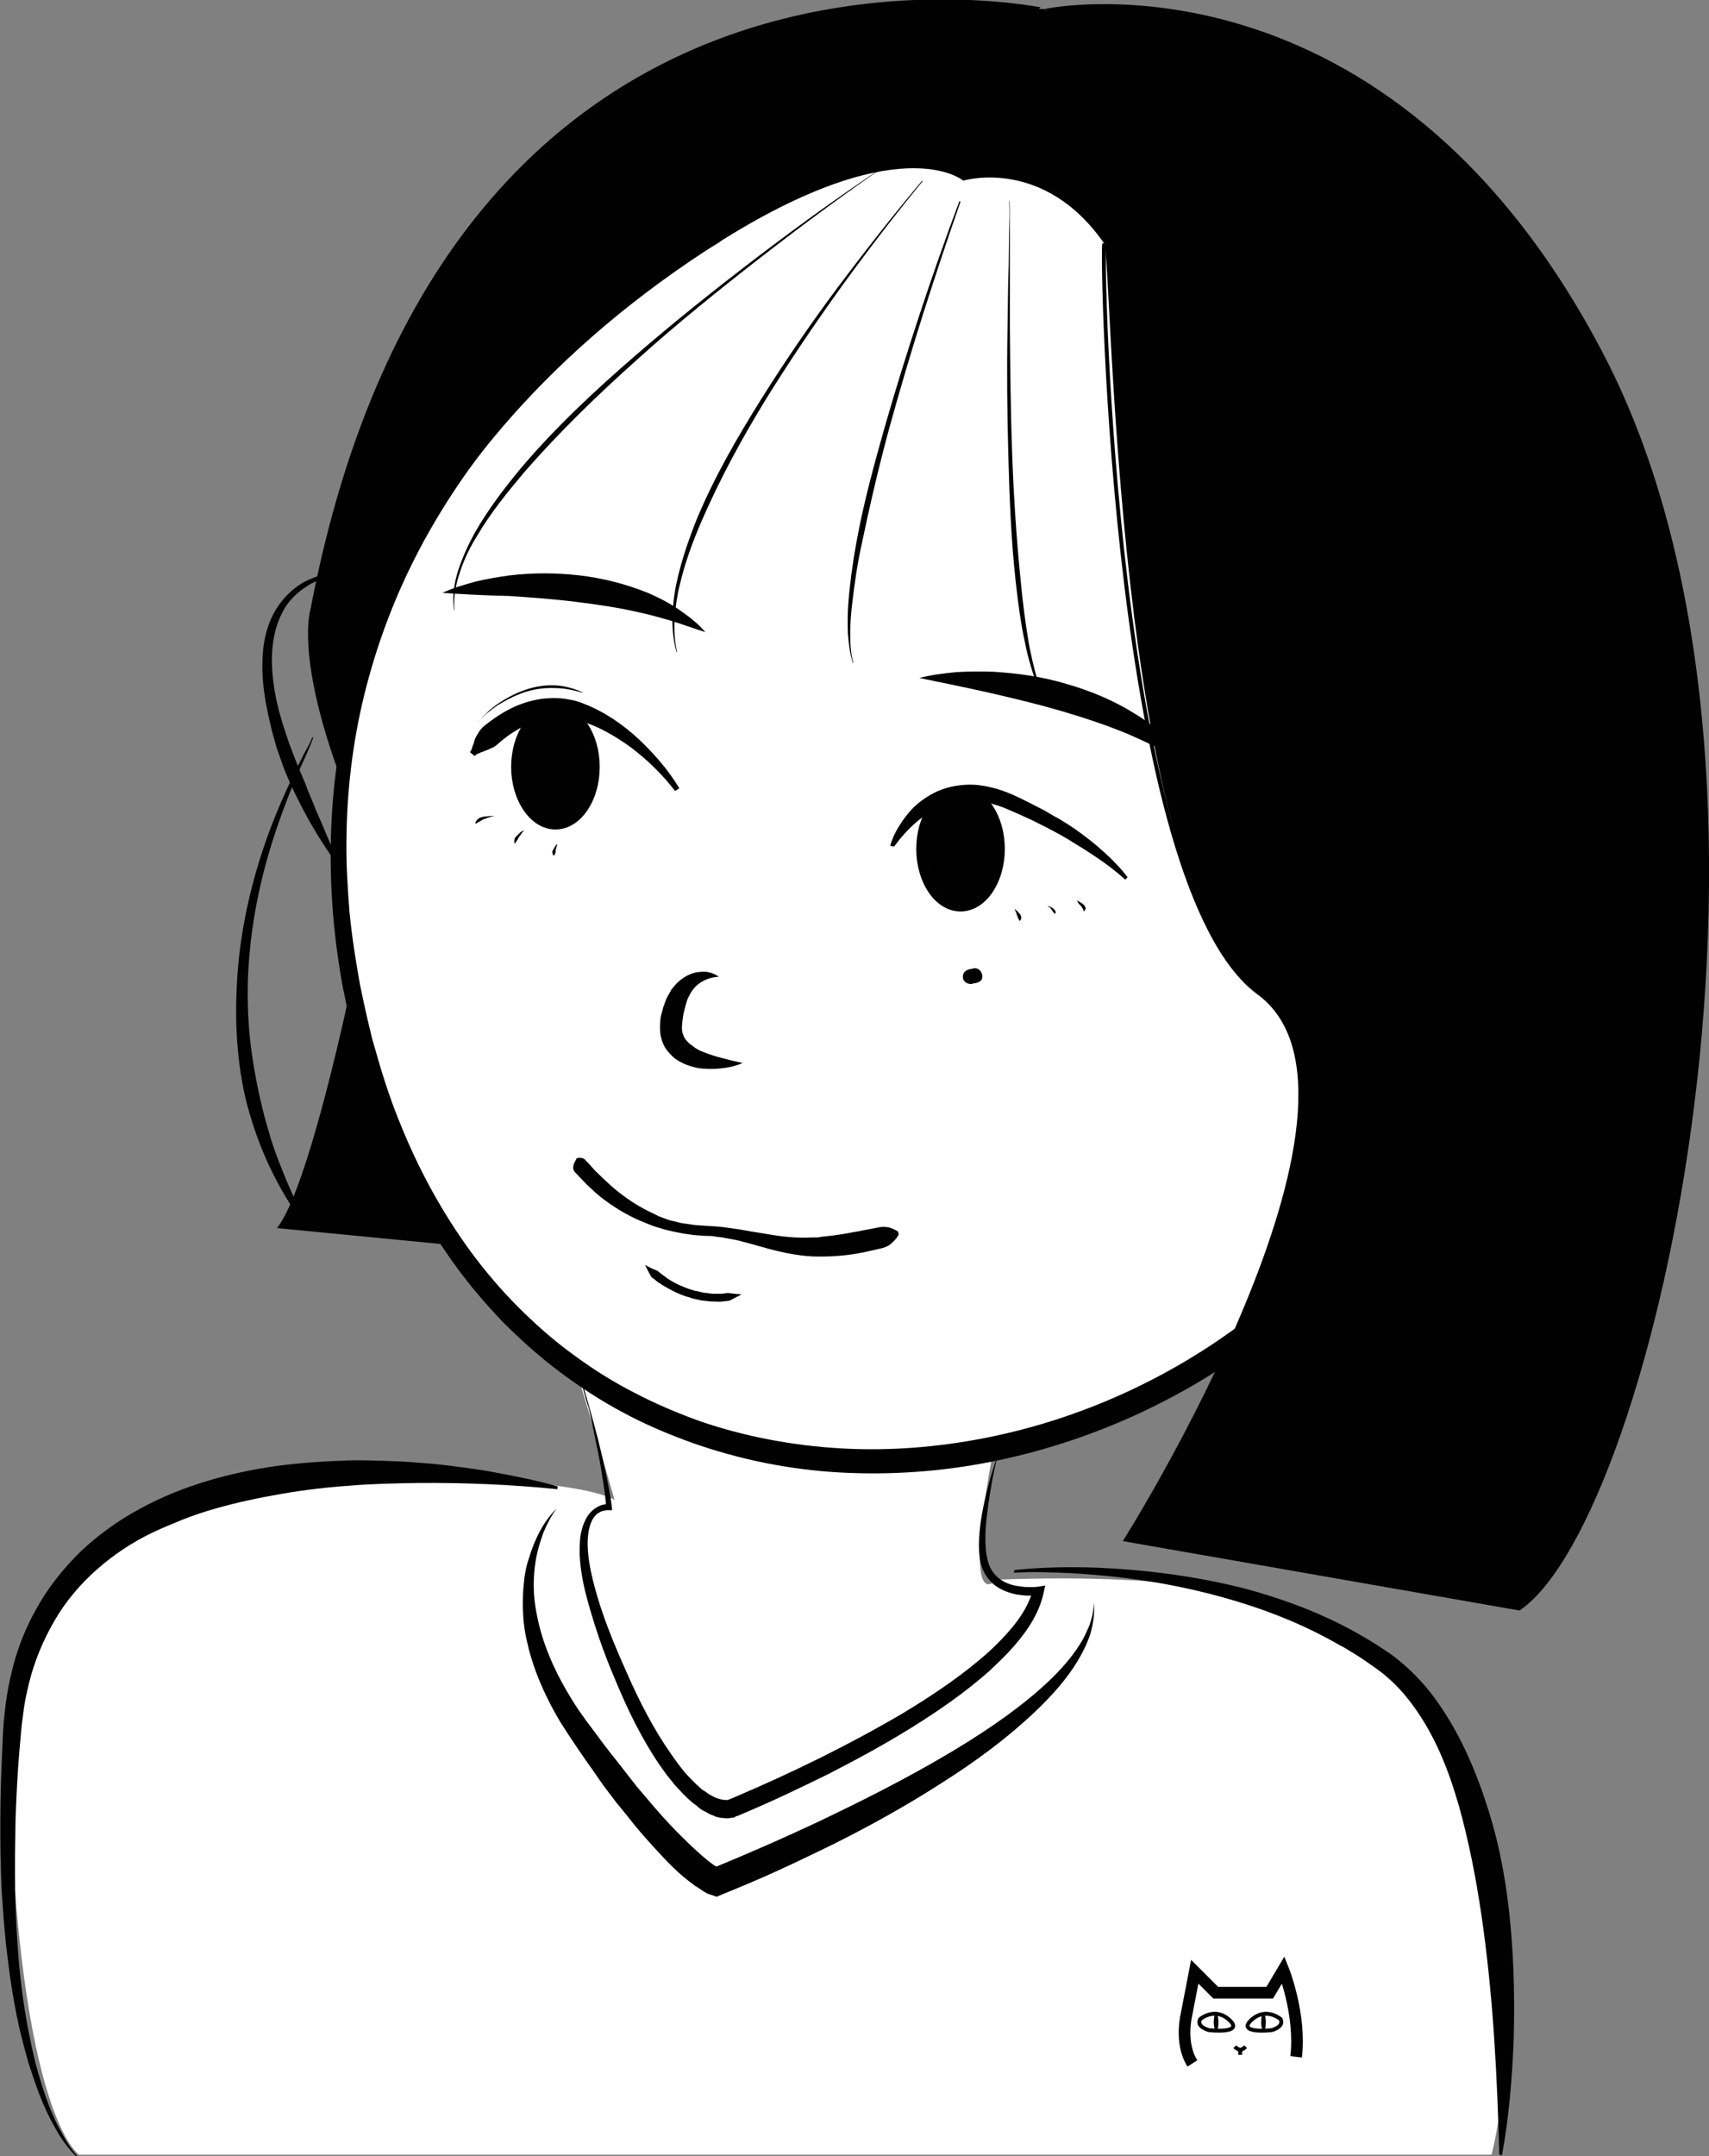 <?xml version="1.0" encoding="utf-8"?>
<!-- Generator: Adobe Illustrator 24.3.0, SVG Export Plug-In . SVG Version: 6.00 Build 0)  -->
<svg version="1.1" xmlns="http://www.w3.org/2000/svg" xmlns:xlink="http://www.w3.org/1999/xlink" x="0px" y="0px"
	 viewBox="0 0 440 555" style="enable-background:new 0 0 440 555;" xml:space="preserve">
<rect x="0" y="0" width="440" height="555" fill="#808080" stroke="none"/>
<style type="text/css">
	.st0{fill:#FFFFFF;}
	.st1{fill:#010101;}
	.st2{fill:none;stroke:#010101;stroke-width:3;stroke-miterlimit:10;}
	.st3{fill:none;stroke:#010101;stroke-miterlimit:10;}
	.st4{stroke:#010101;stroke-width:3;stroke-miterlimit:10;}
	.st5{display:none;}
	.st6{display:inline;}

	#phead {
		transform-origin: 240px 82%;
		animation: rotate 7s infinite;
	}

	@keyframes rotate {
		0%{transform: rotate(0deg)}
		20%{transform: rotate(-5deg)}
		40%{transform: rotate(0deg)}
		100%{transform: rotate(0deg)}
	}

	#hair {
		transform: rotate(-3deg);
		transform-origin: center top;
		animation: rotate2 7s infinite;
	}

	#hair .st2222 {
		transform: rotate(3deg);
	}

	@keyframes rotate2 {
		10%{transform: rotate(-3deg)}
		30%{transform: rotate(0deg)}
		50%{transform: rotate(-3deg)}
		100%{transform: rotate(-3deg)}
	}

	#openEye {
		animation: openEye 7s infinite;
	}

	@keyframes openEye {
		50% {display: inline;}
		55% {display: none;}
		60% {display: none;}
		61% {display: inline;}
		64% {display: inline;}
		65% {display: none;}
		70% {display: none;}
		71% {display: inline;}
	}

	#closeEye {
		animation: closeEye 7s infinite;
	display: inline;
	opacity: 0;
	}

	@keyframes closeEye {
		55% {opacity: 0;}
		56% {opacity: 1;}
		60% {opacity: 1;}
		61% {opacity: 0;}
		65% {opacity: 0;}
		66% {opacity: 1;}
		70% {opacity: 1;}
		71% {opacity: 0;}
	}

</style>
<g id="body">
	<path class="st0" d="M142.6,336.5c2,1.6,16.7,53.3,16.7,53.3s7.1-4.8-19.4-7.8c-26.5-3-140.4-16.8-137.7,73.3
		c2.7,90.1,18.2,99.3,18.2,99.3h363.6c0,0,9.6-33.6-3.5-79s-26.3-72.7-124-69c0,0-10,12,0.7-40.8c10.7-52.8-115.5-29.4-115.5-29.4
		L142.6,336.5L142.6,336.5z"/>
	<path class="st1" d="M149.1,353.2c1.7,5.6,3.3,11.2,4.8,17c0.7,2.8,1.4,5.7,2,8.6c0.6,2.9,1.2,5.8,1.6,8.8l0.1,1.1h-1.3
		c-0.1,0-0.4,0-0.5,0.1c-0.2,0-0.4,0.1-0.6,0.1c-0.4,0.1-0.8,0.3-1.1,0.5c-0.7,0.4-1.2,1.1-1.6,1.8c-0.8,1.5-1.1,3.4-1.2,5.3
		c-0.1,3.8,0.7,7.8,1.7,11.6c2,7.7,5.1,15.1,8.4,22.5c3.2,7.3,6.9,14.5,11.4,20.9c0.6,0.8,1.1,1.6,1.7,2.4l1.8,2.3
		c1.3,1.4,2.6,2.8,4,4c0.4,0.4,0.7,0.6,1.1,0.8c0.4,0.3,0.8,0.6,1.1,0.8l1.1,0.6c0.4,0.2,0.8,0.4,1.2,0.5c0.2,0.1,0.4,0.1,0.6,0.2
		l0.6,0.1c0.4,0.1,0.7,0.1,1.1,0.1c0.1,0,0.1,0,0.2,0l0.6-0.2l1.4-0.6c14.8-6.3,29.3-13.4,43.1-21.5c6.8-4.1,13.6-8.6,19.7-13.7
		c3-2.5,5.9-5.3,8.4-8.3c2.5-3,4.6-6.4,5.5-10l1.5,1.6c-1.1,0.1-2.1,0.1-3.2,0.1c-1.1-0.1-2.1-0.2-3.1-0.4c-2-0.5-4.1-1.3-5.7-2.8
		c-1.6-1.5-2.7-3.5-3.1-5.6c-0.4-2.1-0.4-4.1-0.3-6.1c0.2-4,1-7.9,1.9-11.7c0.5-1.9,1-3.8,1.6-5.7s1.2-3.7,1.8-5.6
		c-1.1,3.8-1.9,7.6-2.5,11.5c-0.6,3.9-1.2,7.8-1.2,11.6c0,1.9,0.1,3.8,0.6,5.7c0.4,1.8,1.3,3.3,2.7,4.5c1.3,1.1,3,1.8,4.8,2.1
		c0.9,0.1,1.8,0.3,2.8,0.3s1.9,0,2.7-0.1l1.8-0.3l-0.4,1.8c-0.9,4.3-3.1,8.1-5.6,11.3c-2.5,3.3-5.5,6.2-8.5,9
		c-6.1,5.4-12.9,10.1-19.8,14.4c-6.9,4.3-14.1,8.2-21.3,11.9c-7.3,3.6-14.6,7.1-22.2,10.3l-1.4,0.6l-0.4,0.1l-0.2,0.1l-0.1,0.1
		c-0.1,0-0.1,0.1-0.2,0.1c-0.4,0.1-0.6,0.1-0.8,0.1c-0.2,0-0.4,0.1-0.6,0.1c-0.7,0.1-1.3-0.1-2-0.1l-0.9-0.2
		c-0.3-0.1-0.6-0.1-0.8-0.3c-0.6-0.2-1.1-0.4-1.6-0.7l-1.5-0.8c-0.5-0.3-0.9-0.6-1.3-1s-0.9-0.6-1.3-1c-1.7-1.4-3.1-3-4.5-4.5
		l-2-2.5c-0.6-0.8-1.2-1.7-1.8-2.5c-4.7-6.9-8.3-14.3-11.4-21.8c-1.6-3.7-3.1-7.6-4.4-11.4c-1.3-3.9-2.5-7.8-3.5-11.8
		c-0.9-4-1.6-8.1-1.3-12.5c0.1-2.1,0.6-4.3,1.8-6.4c0.6-1,1.5-1.9,2.5-2.5c0.5-0.3,1.1-0.6,1.7-0.7c0.3-0.1,0.6-0.1,0.9-0.1
		c0.4,0,0.6-0.1,1,0l-1.1,1.1c-0.2-2.9-0.6-5.8-1.1-8.6c-0.4-2.9-1-5.8-1.6-8.6c-0.6-2.9-1.1-5.7-1.8-8.6
		C150.4,359,149.8,356.1,149.1,353.2z"/>
	<path class="st1" d="M261.2,404.1c9.7-1,19.6-0.9,29.4-0.1c9.8,0.8,19.6,2.3,29.2,4.7c9.5,2.5,18.9,5.9,27.7,10.6
		c1.1,0.6,2.2,1.2,3.2,1.8c1.1,0.6,2.2,1.3,3.2,1.9l3.2,2.1c1.1,0.7,2.1,1.5,3.1,2.3c4,3.3,7.5,7.1,10.4,11.4
		c5.8,8.4,9.7,17.8,12.7,27.4s4.7,19.5,5.6,29.4c0.9,9.9,1.1,19.8,0.8,29.7c-0.4,9.8-1.2,19.7-3,29.4l-0.7-0.1
		c-0.5-19.6-1.5-39.1-4.1-58.2c-1.3-9.6-3-19-5.4-28.3c-2.4-9.2-5.6-18.3-10.7-26.2c-2.5-3.9-5.5-7.6-9-10.5
		c-0.8-0.8-1.8-1.4-2.7-2.1l-3-2.1c-1-0.7-2-1.3-3-1.9c-1-0.6-2-1.3-3.1-1.8c-8.3-4.8-17.2-8.5-26.5-11.3c-9.2-2.8-18.8-4.8-28.4-6
		c-4.8-0.6-9.7-1-14.5-1.3c-4.9-0.2-9.7-0.4-14.6-0.1L261.2,404.1z"/>
	<path class="st1" d="M19.6,555c-1.2-1.1-2.1-2.3-3-3.5c-0.9-1.2-1.7-2.5-2.4-3.8c-1.5-2.6-2.8-5.4-3.9-8.2c-1.1-2.8-2-5.7-3-8.6
		c-0.8-2.9-1.6-5.9-2.3-8.8c-1.3-5.9-2.3-11.9-3-17.9c-0.8-6-1.2-12-1.6-18C-0.1,474.1,0,462,0.6,450l0.2-4.5c0.1-1.6,0.2-3,0.4-4.6
		c0.3-3,0.8-6.2,1.5-9.2c1.3-6.1,3.5-12,6.6-17.5c3-5.5,7-10.5,11.5-14.9c4.6-4.3,9.7-8,15.3-11c11-6,23.2-9.3,35.3-11
		c6.1-0.8,12.2-1.2,18.3-1.4c3-0.1,6.1,0,9.1,0.1c3,0.1,6.1,0.2,9.1,0.5c3,0.2,6.1,0.5,9,0.9c3,0.4,6,0.8,9,1.3
		c5.9,1.1,11.9,2.2,17.7,3.9l-0.1,0.7c-11.9-1.2-23.9-1.7-35.8-1.6c-5.9,0.1-11.9,0.2-17.7,0.7c-5.9,0.4-11.7,1.1-17.5,2.1
		c-5.8,1-11.5,2.2-17.1,3.8c-2.8,0.8-5.5,1.7-8.3,2.8c-2.7,1.1-5.4,2.2-7.9,3.4c-5.2,2.5-10,5.7-14.3,9.5c-4.3,3.8-8,8.2-10.9,13.2
		c-2.9,5-5.1,10.3-6.5,15.9c-0.7,2.8-1.3,5.7-1.6,8.6c-0.2,1.5-0.4,2.9-0.5,4.4l-0.4,4.5c-0.5,5.9-0.8,12-1,17.9
		c-0.1,5.9-0.2,12-0.1,17.9c0.1,5.9,0.4,12,0.9,17.9c0.5,5.9,1.3,11.9,2.4,17.8c0.6,3,1.2,5.9,1.9,8.8c0.8,2.9,1.6,5.7,2.6,8.6
		c1,2.8,2.1,5.6,3.5,8.2c0.7,1.3,1.4,2.6,2.2,3.9c0.8,1.2,1.7,2.5,2.7,3.5L19.6,555z"/>
	<path class="st1" d="M143.3,388.3c-1.4,1.9-2.5,4-3.4,6.2c-0.8,2.2-1.5,4.5-1.9,6.7c-0.8,4.6-0.8,9.3,0.1,13.8
		c1.6,9.1,5.8,17.5,10.9,25.2l2,2.8c0.7,0.9,1.4,1.9,2.1,2.8c1.4,1.9,2.8,3.8,4.3,5.7c1.5,1.8,2.9,3.7,4.4,5.6l2.2,2.8l2.3,2.7
		c3,3.6,6.1,7.1,9.4,10.3c1.6,1.6,3.3,3.2,5,4.7l1.3,1.1l1.3,1c0.4,0.3,0.8,0.6,1.3,0.8c0.2,0.1,0.4,0.3,0.6,0.4
		c0.1,0.1,0.2,0.1,0.2,0.1h0.1c-0.1,0-0.1,0-0.1-0.1l-2.3,0.1c9.5-3.9,19.1-8.1,28.4-12.5c9.4-4.5,18.6-9.1,27.6-14.2
		c9-5.1,17.8-10.6,25.8-17.1c4-3.3,7.8-6.8,10.9-10.8c1.6-2.1,3-4.2,4-6.5c1.1-2.3,1.8-4.9,1.8-7.5c0.3,2.6-0.1,5.3-0.8,7.9
		c-0.8,2.5-2,5-3.4,7.3c-2.8,4.6-6.4,8.6-10.2,12.3c-7.7,7.4-16.3,13.7-25.2,19.3c-8.9,5.7-18.1,10.8-27.5,15.5
		c-4.7,2.3-9.5,4.6-14.3,6.8c-4.8,2.2-9.6,4.2-14.5,6.2l-1.2,0.5l-1.1-0.4l-0.4-0.1l-0.2-0.1l-0.4-0.1c-0.2-0.1-0.4-0.2-0.6-0.3
		c-0.4-0.2-0.6-0.4-1-0.6c-0.6-0.4-1.1-0.8-1.7-1.1l-1.6-1.2l-1.5-1.2c-1.9-1.6-3.7-3.4-5.4-5.2c-1.7-1.8-3.3-3.6-4.9-5.4
		c-1.6-1.8-3.1-3.7-4.6-5.6l-2.3-2.8l-2.2-2.9c-1.5-1.9-2.8-3.9-4.2-5.9c-1.4-1.9-2.8-4-4.1-5.9c-0.7-1-1.3-2-2-3l-2-3.1
		c-2.5-4.2-4.7-8.6-6.4-13.2c-0.8-2.3-1.6-4.7-2.1-7.1c-0.6-2.4-1-4.9-1.1-7.4c-0.2-2.5-0.1-5,0.1-7.4c0.2-2.5,0.6-4.9,1.4-7.2
		C137.7,396.1,139.9,391.6,143.3,388.3z"/>
	<path class="st2" d="M333.7,529.4c1.3-10.9-3.3-22.4-3.3-22.4l-3.5,5.9h-13.9l-5.4-5.4l-2.1,10.9c0,0-1.9,7.4,1.5,12.7"/>
	<path class="st3" d="M309,519.7c0,0,3.8-3.3,7.6,0.3c3.7,3.5-5.2,2.6-5.5,2.5C310.6,522.3,308,521.5,309,519.7z"/>
	<path class="st3" d="M329.7,519.7c0,0-3.8-3.3-7.6,0.3c-3.7,3.5,5.2,2.6,5.5,2.5C328.1,522.3,330.6,521.5,329.7,519.7z"/>
	<path class="st1" d="M313.1,522.7c0.4,0,0.6-1,0.6-2.2s-0.3-2.2-0.6-2.2c-0.4,0-0.6,1-0.6,2.2S312.8,522.7,313.1,522.7z"/>
	<path class="st1" d="M325.3,522.7c0.4,0,0.6-1,0.6-2.2s-0.3-2.2-0.6-2.2c-0.4,0-0.6,1-0.6,2.2S325,522.7,325.3,522.7z"/>
	<path class="st3" d="M317.9,526.8c0,0,0.7,0.7,1.4,0.8c0,0,0.6,0,1.4-0.8"/>
	<path class="st3" d="M319.3,528.9v-1.3"/>
</g>
<g id="phead">
	<g id="mainHead">
		<path class="st0" d="M184.8,62.7l45.8-40l119.6,32.7l30.4,167.7l-10.1,60.6c-53.9,114.6-233.7,135.2-275.1-9.8
			C53.9,128.9,184.8,62.7,184.8,62.7z"/>
		<path class="st1" d="M184.8,62.7l22.6-20.4L230,22l0.3-0.3l0.4,0.1l60,15.7l59.9,15.8l1.2,0.3l0.2,1.2l15.7,83.8l7.8,41.9
			l7.8,41.9l0.1,0.5l-0.1,0.6l-4.9,30.3l-4.9,30.3l-0.1,0.4l-0.2,0.4c-5.5,11.7-12.4,22.8-20.6,32.8c-8.2,10-17.5,19.1-27.7,27
			c-20.5,15.7-44.7,26.6-70,31.6c-12.7,2.5-25.7,3.4-38.6,2.7c-12.9-0.7-25.8-3.3-38-7.6c-6.1-2.2-12.1-4.7-17.8-7.8
			c-5.7-3-11.2-6.6-16.4-10.5c-5.2-3.9-10-8.2-14.6-12.8c-4.5-4.7-8.7-9.6-12.5-14.9c-7.6-10.5-13.6-22-18.4-34
			c-2.3-6-4.4-12.1-6-18.3l-1.2-4.7c-0.4-1.6-0.7-3.1-1.1-4.7c-0.8-3.1-1.3-6.3-2-9.4c-4.7-25.3-4.3-51.6,2.1-76.4
			c3.2-12.5,7.9-24.4,14-35.7c6-11.3,13.3-21.9,21.5-31.6c8.3-9.8,17.4-18.7,27.3-26.7c4.9-4,10-7.8,15.3-11.4
			C173.8,68.9,179.2,65.6,184.8,62.7c-5.6,3-10.9,6.6-16,10.3c-5.2,3.7-10.1,7.6-14.9,11.7c-9.6,8.3-18.5,17.3-26.4,27.2
			c-7.9,9.8-14.9,20.4-20.6,31.6c-5.7,11.2-10.1,23.1-13.1,35.3s-4.5,24.8-4.6,37.3c-0.1,6.3,0.3,12.5,0.8,18.8
			c0.6,6.2,1.6,12.5,2.7,18.6c0.6,3,1.3,6.2,2,9.2c0.4,1.6,0.7,3,1.1,4.6l1.3,4.5c1.7,6,3.7,12,6.1,17.8
			c4.7,11.6,10.7,22.6,18.1,32.7c3.7,5,7.8,9.8,12.1,14.1c4.4,4.4,9,8.5,14.1,12.2c5,3.7,10.2,7,15.7,9.8c5.5,2.9,11.2,5.3,17,7.4
			c11.7,4,24,6.3,36.4,7c12.4,0.7,24.9-0.3,37.1-2.7c24.4-4.8,47.7-15.4,67.4-30.5c9.9-7.6,18.9-16.3,26.8-25.9
			c7.8-9.6,14.5-20.2,19.8-31.5l-0.3,0.8l5.1-30.3l5.2-30.2v1l-7.5-42l-7.4-41.9l-14.7-84l1.4,1.6L290,40.4l-59.7-17l0.8-0.1L208,43
			L184.8,62.7z"/>
		<path class="st1" d="M250.1,249.4c0,0-2.2,0.1-2.2,2c0,1.9,2.3,2,2.4,1.8c0.1-0.1,2.6-0.1,2.6-1.7
			C253,250.1,251.8,248.7,250.1,249.4z"/>
		<path class="st1" d="M113.9,152.6c2.8-1.3,5.6-2.1,8.5-2.9c2.9-0.7,5.9-1.2,8.8-1.6c5.9-0.7,12-0.7,18,0c6,0.7,11.9,2.2,17.6,4.5
			c2.8,1.2,5.5,2.6,8,4.3l1.8,1.3c0.6,0.4,1.2,0.9,1.8,1.4c1.2,0.9,2.3,2.1,3.2,3.1c-2.9-0.9-5.6-1.9-8.4-2.8
			c-2.8-0.8-5.5-1.6-8.3-2.2c-5.5-1.3-11.1-2.1-16.7-2.8c-5.6-0.7-11.3-1.1-17-1.5C125.7,153.3,119.9,153,113.9,152.6z"/>
		<path class="st1" d="M236.7,174.5c3.1-0.8,6.3-1.2,9.5-1.5c3.2-0.2,6.4-0.2,9.6-0.1c6.4,0.4,12.8,1.3,19,3.2
			c6.2,1.8,12.2,4.3,17.7,7.8c2.8,1.7,5.4,3.7,7.8,5.9l1.8,1.7c0.6,0.6,1.1,1.2,1.6,1.8c1.1,1.2,2,2.5,3,3.8
			c-2.8-1.6-5.5-3.1-8.3-4.5c-2.8-1.3-5.5-2.6-8.3-3.8c-5.6-2.3-11.4-4.2-17.2-5.9c-5.9-1.7-11.7-3.1-17.8-4.5
			C249,177,242.9,175.8,236.7,174.5z"/>
		<path class="st1" d="M148.5,298.1c1-0.2,1.6,0,1.9,0.2c0.2,0.1,0.3,0.3,0.5,0.5l0.5,0.5c0.3,0.3,0.6,0.7,0.9,1
			c0.3,0.3,0.6,0.7,0.9,1c1.3,1.3,2.6,2.5,3.9,3.7c2.7,2.4,5.6,4.5,8.8,6.2c0.7,0.4,1.6,0.8,2.4,1.2l1.2,0.6l1.3,0.5
			c0.9,0.3,1.7,0.7,2.6,0.8c0.9,0.2,1.7,0.5,2.7,0.6l2.7,0.4c0.4,0,0.9,0.1,1.4,0.1l1.4,0.1c1.9,0.1,3.8,0.2,5.7,0.5l2.9,0.4
			l2.8,0.5l5.5,0.9c3.6,0.6,7.2,0.9,10.7,0.7c0.4,0,0.9,0,1.3,0l1.3-0.2c0.9-0.1,1.8-0.2,2.7-0.3l2.7-0.4l2.7-0.5
			c0.9-0.1,1.7-0.3,2.7-0.5l2.7-0.5c0.9-0.2,1.8-0.4,2.7-0.3c1,0.1,2,0.4,3.2,1.2l0.2,0.7c-0.6,1.2-1.4,1.9-2.2,2.6
			c-0.8,0.6-1.7,0.9-2.7,1.1c-1.9,0.4-3.7,0.9-5.6,1.2c-3.8,0.7-7.7,0.9-11.6,0.8c-3.9-0.2-7.8-1-11.5-2l-5.4-1.5l-2.7-0.7l-2.7-0.5
			c-0.9-0.2-1.8-0.3-2.7-0.4c-0.9-0.2-1.8-0.2-2.7-0.2l-1.4-0.1c-0.5,0-1-0.1-1.4-0.1l-2.9-0.4c-1.9-0.4-3.8-0.7-5.6-1.3l-1.4-0.4
			l-1.4-0.5c-0.9-0.4-1.8-0.7-2.7-1.1c-3.5-1.5-6.9-3.6-9.9-5.9c-0.7-0.6-1.5-1.2-2.2-1.9l-1.1-1l-1-1c-0.7-0.7-1.3-1.4-2-2.1
			l-0.5-0.5c-0.2-0.2-0.3-0.4-0.4-0.6c-0.2-0.5-0.2-1.1,0.2-2L148.5,298.1z"/>
		<path class="st1" d="M166.1,325.6c1.1,0.6,2.1,1.1,3.2,1.5c0.8,0.7,1.7,1.3,2.6,2c1.8,1.2,3.8,2.1,5.9,2.8c0.5,0.1,1,0.4,1.6,0.4
			l1.6,0.4c0.6,0.1,1.1,0.1,1.6,0.2c0.3,0,0.6,0.1,0.8,0.1h0.8c0.6,0,1.1,0,1.6,0c0.6-0.1,1.1-0.1,1.6-0.2c0.6,0.1,1.1,0.1,1.7,0.2
			c0.6,0.1,1.2,0.1,1.8,0.1c-0.5,0.4-1,0.6-1.6,0.9c-0.5,0.3-1.1,0.6-1.6,0.8c-0.6,0.1-1.2,0.1-1.8,0.2c-0.6,0.1-1.2,0-1.8,0h-0.9
			c-0.3,0-0.6-0.1-0.9-0.1c-0.6-0.1-1.2-0.1-1.8-0.2l-1.8-0.4c-0.6-0.1-1.1-0.4-1.7-0.5c-2.3-0.7-4.4-1.8-6.4-3
			c-0.5-0.4-1-0.6-1.5-1c-0.4-0.4-0.9-0.7-1.4-1.1C167.2,327.8,166.6,326.7,166.1,325.6z"/>
		<path class="st1" d="M185.1,251.4c-1.9,0.1-3.6,0.7-4.9,1.6c-1.3,0.9-2.2,2.1-2.8,3.4c-0.4,0.6-0.6,1.4-0.8,2.1
			c-0.1,0.4-0.2,0.8-0.3,1.1c-0.1,0.4-0.2,0.8-0.3,1.2c-0.3,1.7-0.5,3.1-0.4,4.4c0.2,1.2,0.6,2.2,1.6,3.1c0.4,0.5,1.1,0.8,1.6,1.3
			c0.6,0.4,1.3,0.8,2.1,1.1c1.5,0.6,3.2,1.2,4.9,1.6c1.8,0.5,3.5,0.9,5.4,1.3c-1.8,0.8-3.7,1.2-5.6,1.4c-1.9,0.2-4,0.2-5.9-0.1
			c-2-0.4-4.1-1.1-6-2.5c-0.9-0.8-1.8-1.7-2.5-2.8c-0.6-1.1-1-2.3-1.2-3.5c-0.1-1.2-0.1-2.4,0-3.5l0.1-0.8c0.1-0.3,0.1-0.5,0.2-0.8
			c0.1-0.5,0.3-1,0.4-1.5c0.1-0.5,0.4-1,0.5-1.5c0.2-0.5,0.4-1,0.6-1.4c0.3-0.5,0.5-0.9,0.8-1.4l0.2-0.4l0.3-0.4l0.5-0.6
			c1.4-1.7,3.4-3,5.5-3.5c0.3-0.1,0.6-0.1,0.8-0.1c0.3,0,0.5-0.1,0.8-0.1c0.6,0,1.1,0,1.6,0.1C183.3,250.4,184.2,250.8,185.1,251.4z
			"/>
		<path class="st3" d="M284.3,62.7c-0.8,3.3,2.5,165.5,39.7,192.8c37.3,27.3-34.1,140.8-34.1,140.8l101.2,17.7
			c34.8-24.1,77.1-215.1,21.5-322.2c-55.6-107.1-143-89.1-143-89.1S116.1-31,80.4,157.1c0,0-3.6,11,6.8,40.3"/>
		<path class="st1" d="M284.3,62.7c2,2.8,2.5,165.5,39.7,192.8c37.3,27.3-34.1,140.8-34.1,140.8l101.2,17.7
			c34.8-24.1,77.1-215.1,21.5-322.2c-55.6-107.1-143-89.1-143-89.1S116.1-31,80.4,157.1c0,0-3.6,11,6.8,40.3c0,0,5.6-74.8,94.7-133
			C231.3,32.1,248,46.5,248,46.5S268.7,40.2,284.3,62.7z"/>
		<path class="st1" d="M89.5,147.6c-1.8,0.1-3.7,0.5-5.5,1c-1.8,0.6-3.5,1.3-5,2.3c-1.6,1-3,2.2-4.2,3.6c-1.2,1.3-2.1,3-2.8,4.6
			c-1.4,3.3-2,7-2,10.7c0,3.7,0.5,7.4,1.3,11c0.8,3.6,2,7.2,3.2,10.7l2,5.2c0.4,0.8,0.7,1.8,1.1,2.6l1.1,2.6
			c0.6,1.8,1.4,3.5,2.1,5.2c0.6,1.8,1.5,3.5,2.2,5.2c1.4,3.5,3,6.9,4.4,10.5l-0.3,0.1c-2.2-3.1-4.4-6.3-6.3-9.6
			c-2-3.3-3.7-6.7-5.4-10.2c-0.8-1.8-1.6-3.5-2.3-5.3c-0.6-1.8-1.3-3.6-1.9-5.4c-1.1-3.7-2-7.4-2.7-11.2c-0.7-3.8-1.1-7.7-0.9-11.6
			c0.1-3.9,0.9-7.9,2.7-11.4s4.6-6.5,8-8.4c3.5-1.8,7.3-2.8,11.1-2.8V147.6z"/>
		<path class="st1" d="M90.5,253.3c0,0-10.9,52.6-19.2,62.8l45.4,4.4C116.7,320.4,87.5,267.8,90.5,253.3z"/>
	</g>
	<g id="openEye">
		<path class="st1" d="M121,193.6c0.2-0.3,0.4-0.6,0.5-1c0.1-0.4,0.2-0.7,0.4-1.1c0.2-0.7,0.4-1.5,0.8-2.1s0.7-1.3,1.2-1.8
			c0.5-0.6,1.1-1,1.6-1.4c2.3-1.8,4.7-3.3,7.4-4.5c2.7-1.1,5.6-1.9,8.7-2c0.8-0.1,1.5,0,2.3,0c0.8,0.1,1.5,0.1,2.3,0.3
			c1.5,0.2,2.9,0.6,4.3,1.2c5.3,2.1,9.9,5.3,14,9.1c4,3.8,7.6,7.9,10.4,12.6l-1.1,0.7c-3.2-4.2-7-7.9-11.2-11.1
			c-4.2-3.1-8.8-5.7-13.6-7.1c-1.2-0.4-2.3-0.6-3.5-0.7c-1.2-0.1-2.3-0.1-3.5,0c-1.2,0.1-2.3,0.4-3.5,0.7c-1.1,0.4-2.3,0.8-3.3,1.3
			c-2.1,1.1-4.2,2.4-6.1,4c-0.5,0.4-0.9,0.8-1.4,1.2s-1.1,0.6-1.7,0.9c-0.6,0.3-1.3,0.5-2,0.8c-0.4,0.1-0.6,0.3-1,0.4
			c-0.3,0.1-0.6,0.4-0.8,0.6L121,193.6z"/>
		<path class="st1" d="M123.1,185.7L123.1,185.7l0.1-0.1l0.1-0.1l0.1-0.1l0.4-0.4c0.2-0.2,0.4-0.4,0.6-0.6c0.4-0.4,0.9-0.8,1.3-1.3
			c0.9-0.8,1.9-1.6,3-2.3c2-1.3,4.3-2.5,6.7-3.3c2.4-0.8,4.9-1.2,7.4-1.1c2.5,0.1,5,0.8,7.2,1.8v0.1c-2.4-0.7-4.8-1.2-7.2-1.2
			c-2.4-0.1-4.9,0.2-7.2,0.9c-2.3,0.7-4.6,1.8-6.6,3c-1.1,0.6-2,1.3-3,2.1c-0.5,0.4-1,0.8-1.4,1.2c-0.2,0.2-0.4,0.4-0.7,0.6
			l-0.4,0.4l-0.1,0.1l-0.1,0.1H123.1C123.2,185.7,123.2,185.6,123.1,185.7z"/>
		<path class="st1" d="M127.3,210c-0.9,0.2-1.8,0.5-2.6,0.8c-0.4,0.1-0.8,0.4-1.1,0.6c-0.4,0.2-0.8,0.4-1.1,0.6h-0.1
			c0-0.6,0.4-1,0.8-1.3c0.4-0.3,0.9-0.4,1.3-0.5C125.4,210.1,126.4,210,127.3,210z"/>
		<path class="st1" d="M135.1,213.8c-0.4,0.1-0.6,0.4-0.8,0.7c-0.2,0.3-0.4,0.6-0.6,0.8c-0.2,0.3-0.3,0.6-0.5,0.9
			c-0.2,0.3-0.4,0.5-0.5,0.8l-0.1,0.1c-0.2-0.1-0.2-0.4-0.2-0.6c0-0.2,0.1-0.4,0.1-0.6c0.1-0.4,0.4-0.6,0.7-0.9
			c0.3-0.3,0.6-0.6,0.8-0.8C134.3,214,134.6,213.8,135.1,213.8z"/>
		<path class="st1" d="M143.5,217.2c-0.1,0.5-0.3,1-0.4,1.5c-0.1,0.3,0,0.5-0.1,0.8c-0.1,0.2-0.1,0.5-0.4,0.7h-0.1
			c-0.2-0.3-0.3-0.6-0.3-0.8c0-0.3,0.1-0.6,0.3-0.8C142.8,218,143.1,217.5,143.5,217.2z"/>
		<path class="st1" d="M229.2,217.7c0.4-1.6,1.1-3,1.8-4.3c0.8-1.3,1.7-2.7,2.7-3.9c2-2.5,4.7-4.5,7.8-5.9c3-1.3,6.5-1.8,9.7-1.6
			c3.3,0.3,6.4,1.2,9.4,2.5c1.4,0.6,2.8,1.3,4.2,2c1.3,0.7,2.8,1.4,4.1,2.1c1.3,0.8,2.7,1.6,4,2.3c1.3,0.8,2.6,1.6,3.9,2.5
			c2.5,1.8,4.9,3.6,7.2,5.7c1.1,1,2.3,2.1,3.3,3.2c1.1,1.1,2.1,2.3,3,3.5l-0.6,0.6c-4.4-4-9.5-7.2-14.6-10.3
			c-2.5-1.5-5.2-2.9-7.8-4.2c-1.3-0.7-2.7-1.3-4-1.9l-4.1-1.8c-2.6-1.1-5.3-1.8-8-2.1c-2.8-0.1-5.4,0.2-8,1.1
			c-5.1,1.9-9.5,5.9-13,10.7L229.2,217.7z"/>
		<path class="st1" d="M261.2,233.9c0.5,0.4,0.9,0.8,1.3,1.3c0.2,0.2,0.4,0.5,0.4,0.8c0.1,0.3,0,0.8-0.4,1h-0.1
			c-0.1-0.4-0.1-0.5-0.3-0.7c-0.1-0.2-0.1-0.5-0.3-0.8C261.7,234.9,261.4,234.5,261.2,233.9z"/>
		<path class="st1" d="M269.7,233.3c0.3-0.1,0.6,0.1,0.8,0.1c0.2,0.1,0.4,0.3,0.6,0.4c0.2,0.1,0.4,0.4,0.6,0.6
			c0.1,0.3,0.1,0.6,0,0.8h-0.1c-0.2-0.2-0.4-0.4-0.5-0.5c-0.1-0.1-0.2-0.4-0.4-0.6c-0.1-0.2-0.3-0.4-0.4-0.6
			C270.1,233.6,269.9,233.4,269.7,233.3z"/>
		<path class="st1" d="M277.2,231.8c0.6,0.2,1.1,0.5,1.6,0.9c0.2,0.2,0.6,0.4,0.6,0.8c0,0.1,0.1,0.2,0.1,0.3c0,0.1,0,0.2-0.1,0.3
			c-0.1,0.1-0.1,0.2-0.1,0.3c-0.1,0.1-0.1,0.1-0.3,0.1l-0.1-0.1c0.1-0.4-0.1-0.4-0.2-0.6c-0.1-0.1-0.2-0.4-0.4-0.6
			c-0.1-0.2-0.4-0.4-0.6-0.6C277.6,232.3,277.4,232,277.2,231.8z"/>
		<path class="st4" d="M143,212c5.5,0,9.9-6.6,9.9-14.6s-4.4-14.6-9.9-14.6c-5.5,0-9.9,6.6-9.9,14.6S137.6,212,143,212z"/>
		<path class="st4" d="M247.3,233.1c5.5,0,9.9-6.6,9.9-14.6s-4.4-14.6-9.9-14.6s-9.9,6.6-9.9,14.6S241.8,233.1,247.3,233.1z"/>
	</g>
	<g id="closeEye" class="st5">
		<g class="st6">
			<path class="st1" d="M123.9,188c3.4,4.6,6.4,8,9.9,10.7c1.7,1.4,3.6,2.6,5.6,3.6c2.1,1,4.3,1.6,6.6,2.2c2.3,0.5,4.8,0.8,7.3,0.9
				c1.3,0,2.5,0.1,3.8,0.1l1.9,0c0.6,0,1.3,0,1.9-0.1c5.2-0.2,10.4-0.8,15.9-1.3l0.3,1c-4.8,2.7-9.9,4.8-15.3,6.1
				c-2.7,0.7-5.5,1.1-8.4,1.4c-1.4,0.1-2.9,0.2-4.3,0.1c-0.7,0-1.5,0-2.2-0.1l-2.2-0.2c-2.9-0.4-5.9-1.1-8.7-2.3
				c-2.8-1.2-5.6-2.9-7.8-5.1c-2.2-2.2-3.9-4.9-4.9-7.8c-0.5-1.5-0.8-2.9-0.9-4.5c-0.1-1.5,0-3,0.5-4.5L123.9,188z"/>
		</g>
		<g class="st6">
			<path class="st1" d="M122.1,204.3c0.8-0.1,1.5-0.3,2.2-0.6c0.7-0.3,1.3-0.6,2-1c0.3-0.2,0.6-0.4,0.8-0.7c0.3-0.2,0.5-0.4,0.9-0.6
				c0.3-0.1,0.7-0.2,1.1-0.3c0.4-0.1,0.9-0.1,1.5-0.1l0.2,0.2c0,1.1-0.5,2-1.1,2.7c-0.6,0.7-1.6,0.8-2.5,1c-0.9,0.2-1.8,0.3-2.6,0.3
				c-0.9-0.1-1.7-0.2-2.5-0.6L122.1,204.3z"/>
		</g>
		<g class="st6">
			<path class="st1" d="M132.3,214.6c0.8-0.3,1.4-0.8,1.9-1.4c0.5-0.6,0.9-1.3,1.2-2c0.3-0.7,0.2-1.6,0.7-2.2c0.2-0.3,0.5-0.7,0.8-1
				c0.3-0.3,0.6-0.7,1.2-1l0.3,0.1c0.6,1,0.7,2,0.6,3c-0.1,0.5-0.3,0.9-0.6,1.3c-0.3,0.4-0.6,0.8-1,1.2c-0.6,0.8-1.4,1.4-2.3,1.9
				c-0.9,0.4-1.9,0.7-2.8,0.5V214.6z"/>
		</g>
		<g class="st6">
			<path class="st1" d="M149.9,216.2c0.6-0.5,1-1.2,1.1-1.8c0.2-0.7,0.2-1.3,0-2c-0.1-0.7-0.6-1.3-0.5-2c0-0.4,0-0.7,0.1-1.2
				c0.1-0.4,0.2-0.9,0.4-1.4l0.3-0.1c1.1,0.4,1.7,1.2,2.1,2c0.2,0.4,0.3,0.9,0.2,1.4c-0.1,0.5-0.1,1-0.2,1.4
				c-0.1,0.9-0.5,1.9-1.1,2.6c-0.6,0.7-1.4,1.3-2.3,1.4L149.9,216.2z"/>
		</g>
		<g class="st6">
			<path class="st1" d="M233.9,215c3.8,4.2,7.2,7.3,11,9.7c1.9,1.2,3.8,2.3,6,3c2.1,0.8,4.4,1.2,6.8,1.5c2.4,0.3,4.8,0.3,7.3,0.2
				c1.2-0.1,2.5-0.2,3.8-0.3l1.9-0.2c0.6-0.1,1.3-0.1,1.9-0.2c5.1-0.7,10.3-1.8,15.6-2.9l0.4,0.9c-4.5,3.2-9.4,5.7-14.6,7.6
				c-2.6,1-5.4,1.7-8.2,2.2c-1.4,0.2-2.8,0.5-4.3,0.6c-0.7,0-1.5,0.1-2.2,0.1l-2.2,0c-3-0.1-6-0.5-8.9-1.4c-2.9-0.9-5.8-2.3-8.3-4.3
				c-2.4-2-4.4-4.5-5.7-7.3c-0.6-1.4-1.1-2.8-1.3-4.3c-0.2-1.5-0.3-3,0-4.5L233.9,215z"/>
		</g>
		<g class="st6">
			<path class="st1" d="M233.8,231.4c0.8-0.2,1.5-0.5,2.2-0.8c0.7-0.4,1.3-0.8,1.8-1.2c0.3-0.2,0.5-0.5,0.7-0.8
				c0.2-0.3,0.5-0.5,0.8-0.6c0.3-0.1,0.7-0.3,1.1-0.4c0.4-0.1,0.8-0.2,1.4-0.3l0.2,0.2c0.1,1.1-0.3,2-0.8,2.8
				c-0.5,0.8-1.5,1-2.4,1.3c-0.8,0.3-1.7,0.5-2.6,0.5c-0.9,0-1.7,0-2.6-0.3L233.8,231.4z"/>
		</g>
		<g class="st6">
			<path class="st1" d="M244.9,240.6c0.7-0.4,1.4-1,1.8-1.6c0.4-0.6,0.7-1.4,1-2.1c0.2-0.7,0.1-1.6,0.5-2.3c0.2-0.4,0.4-0.7,0.7-1.1
				c0.3-0.4,0.6-0.8,1-1.1l0.3,0c0.7,0.9,0.9,1.9,0.9,2.9c0,0.5-0.2,1-0.4,1.4c-0.3,0.4-0.5,0.8-0.8,1.2c-0.5,0.8-1.2,1.6-2.1,2.1
				c-0.9,0.5-1.8,0.9-2.8,0.8L244.9,240.6z"/>
		</g>
		<g class="st6">
			<path class="st1" d="M262.6,240.5c0.5-0.6,0.9-1.3,0.9-2c0.1-0.7,0-1.3-0.2-2c-0.2-0.7-0.7-1.2-0.7-1.9c-0.1-0.4,0-0.7,0-1.2
				c0-0.4,0.1-0.9,0.3-1.4l0.3-0.1c1.1,0.3,1.8,1,2.3,1.8c0.2,0.4,0.4,0.9,0.4,1.3c0,0.5,0,1-0.1,1.4c-0.1,1-0.3,1.9-0.9,2.7
				c-0.6,0.8-1.3,1.4-2.2,1.6L262.6,240.5z"/>
		</g>
	</g>
	<g id="hair">
		<path class="st1" d="M228.9,42c-11.3,7.8-22.3,15.9-33.1,24.3c-10.8,8.4-21.5,17-31.7,26.2c-10.2,9.1-20.1,18.7-29,28.9
			c-4.4,5.2-8.7,10.5-12.2,16.4c-1.8,2.9-3.3,5.9-4.4,9.2c-1.1,3.2-1.8,6.6-1.5,10h-0.1c-0.5-3.4,0-6.9,1.1-10.3
			c1.1-3.3,2.5-6.4,4.2-9.5c3.4-6,7.6-11.5,12-16.8c8.9-10.5,19-19.9,29.4-28.9c10.4-9,21.1-17.5,32-25.8
			C206.4,57.5,217.5,49.5,228.9,42L228.9,42z"/>
		<path class="st1" d="M237.5,46.7c-7.4,9-14.5,18.3-21.3,27.7c-6.8,9.5-13.3,19.1-19.4,29c-6.1,10-11.6,20.2-16.2,30.8
			c-2.3,5.3-4.3,10.8-5.6,16.4c-0.7,2.8-1.1,5.7-1.3,8.6c-0.2,2.9,0,5.8,0.6,8.6l-0.1,0.1c-0.8-2.8-1.1-5.7-1.1-8.7
			c0.1-3,0.4-5.9,1-8.8c1.2-5.7,3.1-11.3,5.3-16.8c4.5-10.8,10.4-21,16.6-30.9c6.2-9.9,12.8-19.5,19.8-28.9
			c7-9.3,14.2-18.5,21.7-27.4L237.5,46.7z"/>
		<path class="st1" d="M247.3,51.9c-3.4,9.7-6.6,19.4-9.7,29.1c-3.1,9.8-6,19.6-8.7,29.4c-2.7,9.9-5,19.9-7.1,29.9
			c-1.1,5-1.8,10-2.4,15.1c-0.3,2.5-0.5,5.1-0.5,7.6c0,2.5,0.1,5.1,0.8,7.6l-0.1,0.1c-0.8-2.5-1.1-5-1.3-7.6
			c-0.1-2.5-0.1-5.2,0.1-7.7c0.4-5.2,1.1-10.3,2-15.3c1.8-10.1,4.5-20,7.3-29.9c2.8-9.8,5.9-19.7,9.1-29.4c3.2-9.7,6.6-19.4,10.2-29
			L247.3,51.9z"/>
		<path class="st1" d="M259.9,51.9c0.1,0.7,0.1,1.3,0.1,2.1V56v4.1v8.1c0,5.4,0,10.9,0,16.3c0.1,10.9,0.2,21.7,0.6,32.6
			c0.4,10.9,1.1,21.7,2.2,32.5c0.5,5.4,1.2,10.8,2.1,16.1c0.5,2.7,1.1,5.3,1.8,7.9c0.7,2.6,1.6,5.2,3,7.5l-0.1,0.1
			c-1.6-2.2-2.6-4.8-3.5-7.4c-0.8-2.6-1.6-5.2-2.1-7.9c-1.2-5.3-1.9-10.8-2.5-16.2c-1.2-10.8-1.6-21.7-1.9-32.6
			c-0.3-10.9-0.4-21.8-0.2-32.7c0.1-5.4,0.1-10.9,0.3-16.3l0.1-8.1l0.1-4.1v-2.1c0-0.7,0-1.3-0.1-2.1H259.9z"/>
		<path class="st1 st2222" d="M80.5,189.7C80.6,189.7,80.6,189.7,80.5,189.7c0.1,0.1,0.1,0.1,0.1,0.1c0,0.1,0,0.1,0,0.1s0,0.1,0,0.1
			c0,0.1-0.1,0.2-0.1,0.3c-0.1,0.1-0.1,0.4-0.2,0.5l-0.4,1l-0.8,1.9l-1.7,3.8c-1.1,2.5-2.2,5-3.2,7.6c-2,5.1-3.8,10.3-5.3,15.6
			c-3,10.5-4.8,21.4-5.1,32.4c-0.1,5.4,0.1,10.9,0.8,16.3c0.7,5.4,1.7,10.8,3,16c0.6,2.6,1.4,5.2,2.2,7.9c0.8,2.6,1.8,5.2,2.8,7.7
			c2,5.1,4.3,10,6.8,15l-0.3,0.2c-6.8-8.8-11.8-19-14.9-29.8c-1.6-5.4-2.5-11-3-16.6c-0.5-5.6-0.5-11.2-0.2-16.8
			c0.6-11.2,2.8-22.2,6.2-32.8c1.7-5.3,3.7-10.5,6-15.6c1.1-2.5,2.3-5,3.5-7.5l1.9-3.7l1-1.8l0.4-0.9c0.1-0.1,0.1-0.3,0.2-0.5
			c0-0.1,0.1-0.1,0.1-0.2v-0.1c0,0-0.1,0,0.1,0.1L80.5,189.7z"/>
	</g>
</g>
</svg>
